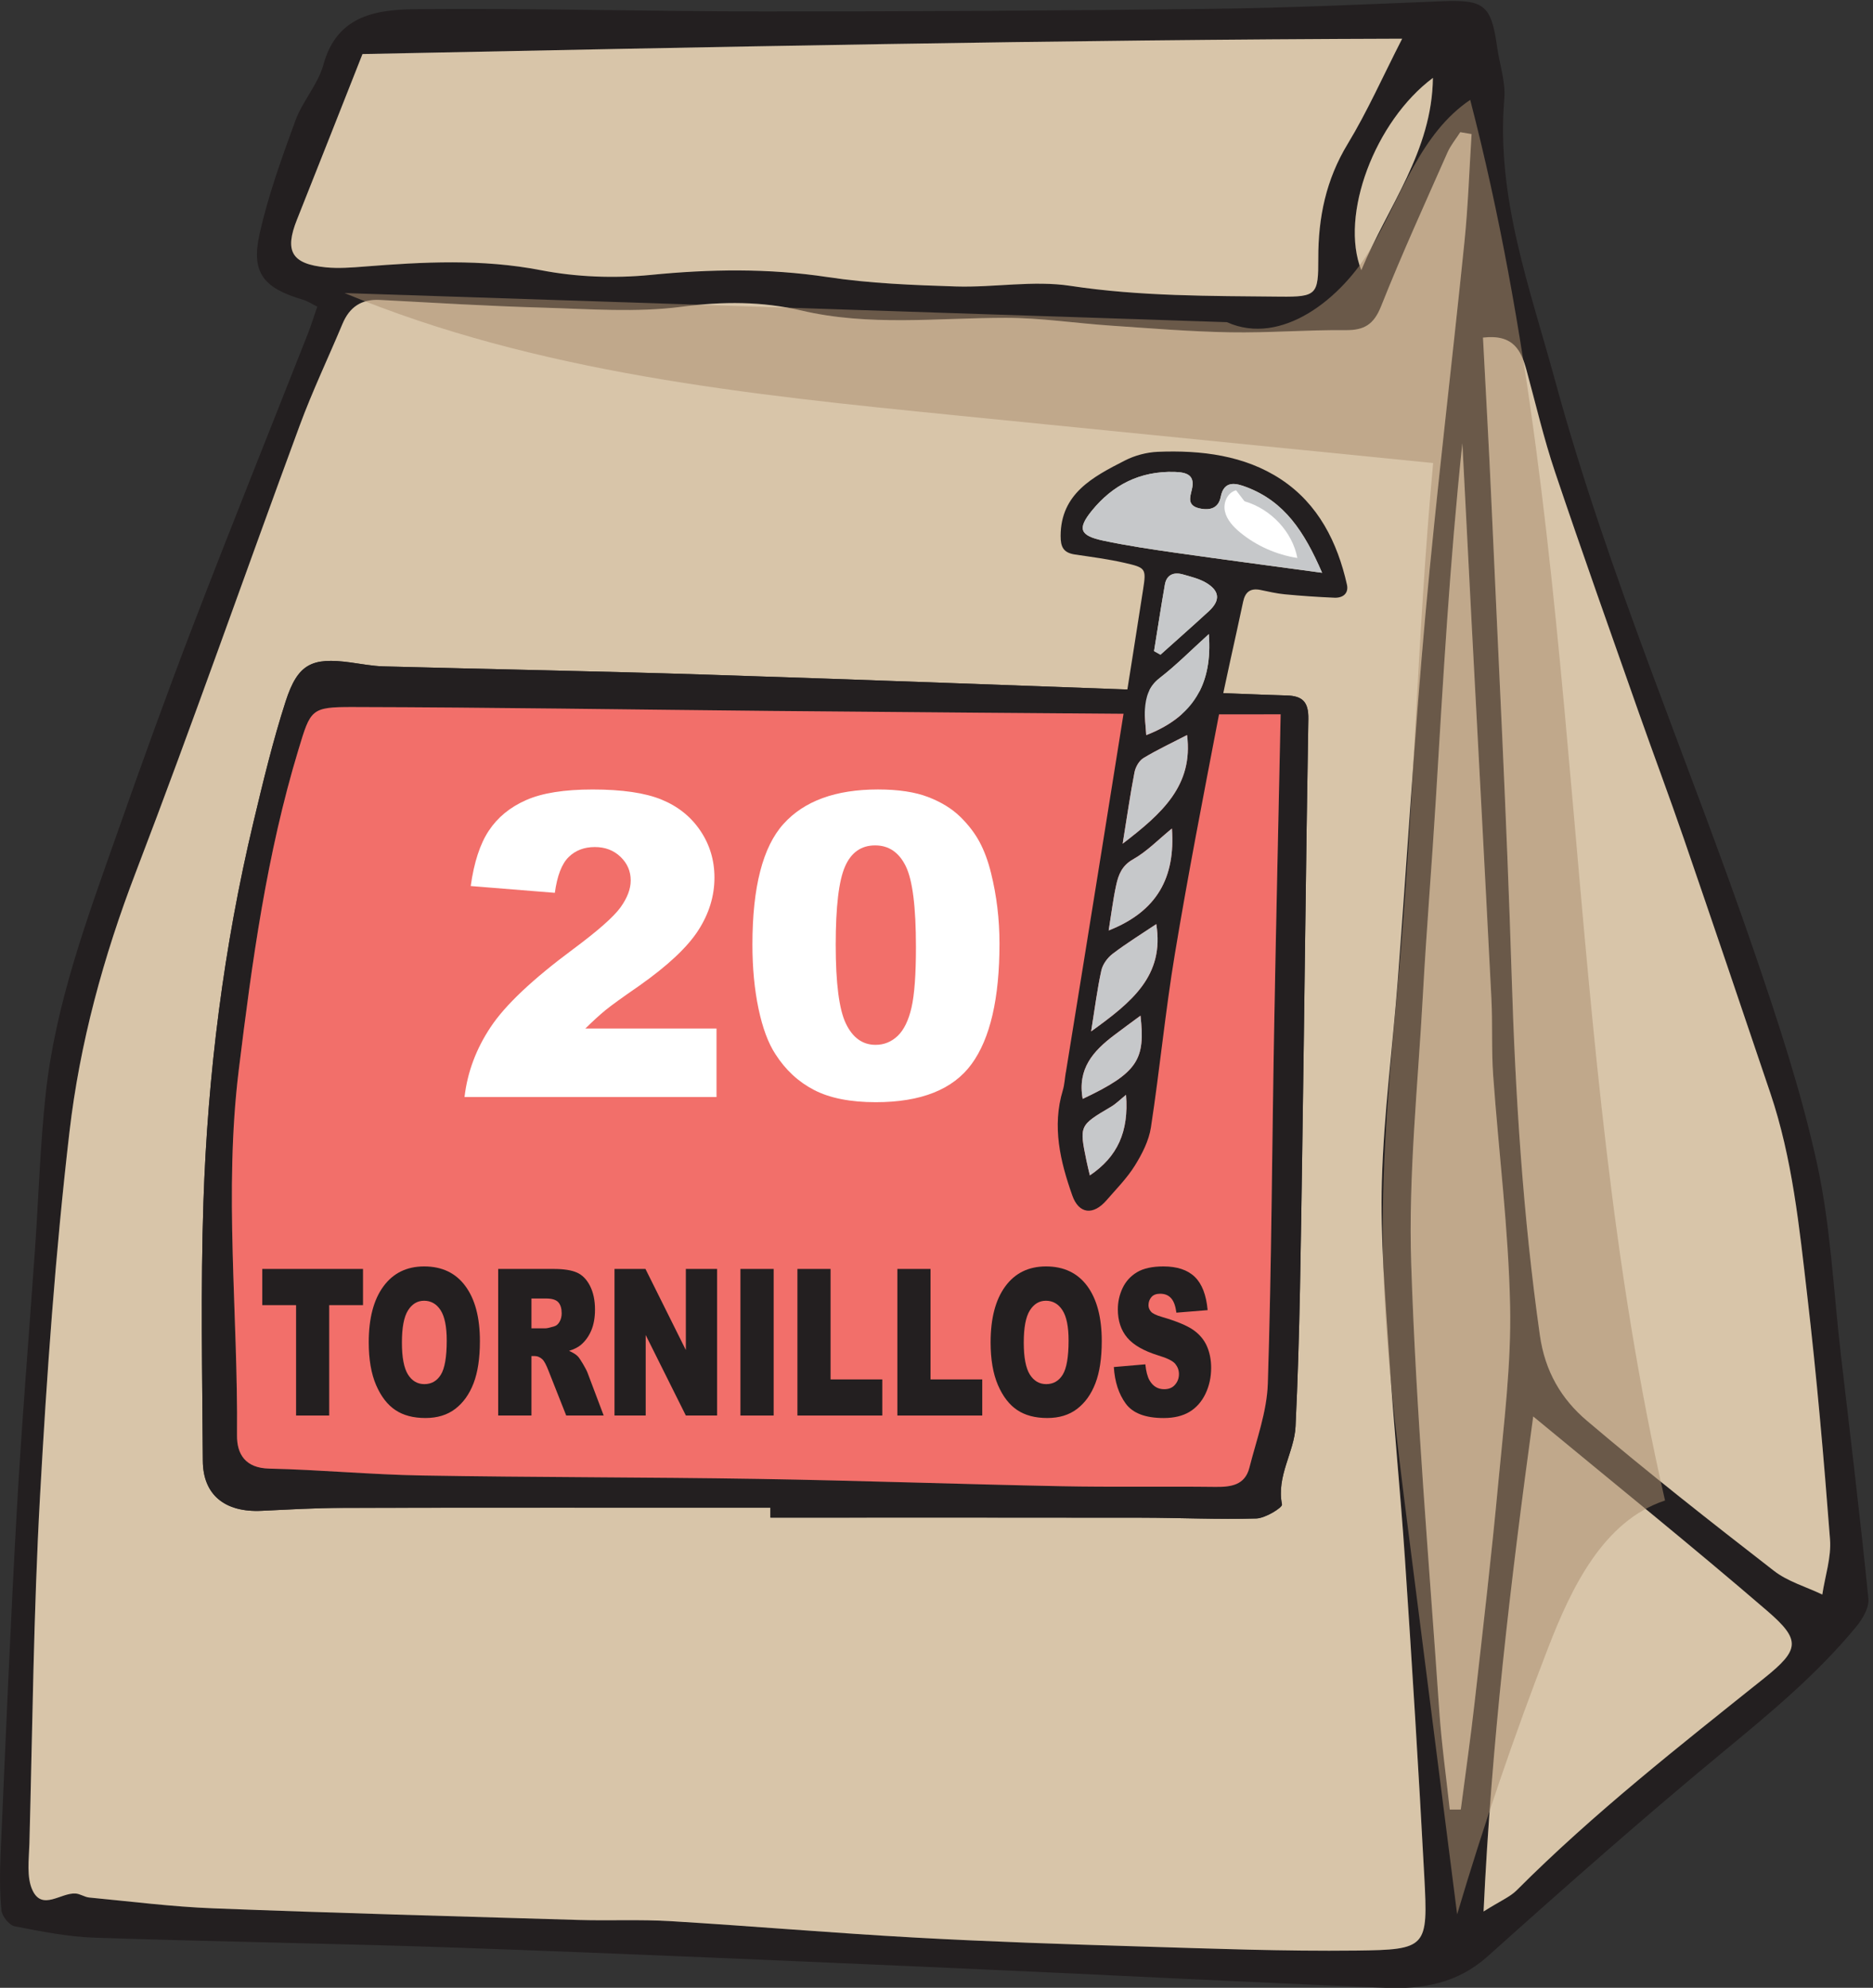 <?xml version="1.0" encoding="UTF-8" standalone="no"?>
<!DOCTYPE svg PUBLIC "-//W3C//DTD SVG 1.1//EN" "http://www.w3.org/Graphics/SVG/1.1/DTD/svg11.dtd">
<svg width="100%" height="100%" viewBox="0 0 311 330" version="1.1" xmlns="http://www.w3.org/2000/svg" xmlns:xlink="http://www.w3.org/1999/xlink" xml:space="preserve" xmlns:serif="http://www.serif.com/" style="fill-rule:evenodd;clip-rule:evenodd;stroke-linejoin:round;stroke-miterlimit:2;">
    <rect x="0" y="0" width="311" height="330" fill="#333333" stroke="none"/>
    <g transform="matrix(1,0,0,1,-22054.7,-9195.85)">
        <g transform="matrix(4.167,0,0,4.167,21791.3,7175.19)">
            <g transform="matrix(1,0,0,1,120.309,561.051)">
                <path d="M0,-73.029C-2.312,-71.303 -3.724,-67.557 -2.854,-65.367C-1.794,-67.923 -0.036,-70.088 0,-73.029M2.018,0.023C2.702,-0.408 3.075,-0.559 3.336,-0.821C6.408,-3.899 9.823,-6.571 13.21,-9.281C14.616,-10.407 14.669,-10.793 13.321,-11.954C10.332,-14.528 7.258,-17.002 3.996,-19.7C3.09,-13.072 2.334,-6.701 2.018,0.023M0.671,-4.038C0.817,-4.039 0.964,-4.039 1.111,-4.04C1.297,-5.474 1.504,-6.905 1.666,-8.342C1.996,-11.254 2.336,-14.166 2.607,-17.084C2.827,-19.43 3.126,-21.786 3.075,-24.131C3.009,-27.186 2.62,-30.235 2.401,-33.289C2.329,-34.308 2.382,-35.336 2.33,-36.358C2.074,-41.389 1.801,-46.42 1.535,-51.452C1.412,-53.792 1.293,-56.133 1.172,-58.474C0.672,-53.753 0.404,-49.037 0.118,-44.322C-0.041,-41.705 -0.257,-39.093 -0.401,-36.476C-0.596,-32.907 -0.983,-29.328 -0.865,-25.767C-0.672,-19.834 -0.153,-13.912 0.251,-7.987C0.341,-6.667 0.528,-5.354 0.671,-4.038M1.994,-62.681C2.106,-60.532 2.23,-58.375 2.327,-56.219C2.608,-49.9 2.94,-43.583 3.136,-37.261C3.286,-32.464 3.586,-27.692 4.262,-22.936C4.467,-21.489 5.121,-20.393 6.127,-19.537C8.556,-17.475 11.066,-15.505 13.585,-13.552C14.14,-13.121 14.867,-12.915 15.515,-12.606C15.626,-13.341 15.879,-14.088 15.822,-14.811C15.574,-18.054 15.291,-21.298 14.914,-24.527C14.598,-27.242 14.327,-29.975 13.444,-32.587C12.304,-35.965 11.16,-39.342 10,-42.711C9.42,-44.401 8.791,-46.073 8.198,-47.758C7.077,-50.945 5.942,-54.128 4.865,-57.33C4.417,-58.659 4.098,-60.032 3.729,-61.388C3.516,-62.164 3.212,-62.825 1.994,-62.681M-42.654,-73.978C-43.533,-71.755 -44.393,-69.566 -45.266,-67.381C-45.768,-66.122 -45.481,-65.614 -44.113,-65.481C-43.608,-65.431 -43.091,-65.471 -42.583,-65.511C-40.231,-65.697 -37.901,-65.823 -35.544,-65.366C-34.124,-65.091 -32.615,-65.036 -31.174,-65.178C-28.81,-65.411 -26.484,-65.449 -24.126,-65.093C-22.435,-64.838 -20.71,-64.772 -18.998,-64.718C-17.48,-64.672 -15.927,-64.968 -14.447,-64.743C-11.659,-64.32 -8.868,-64.342 -6.076,-64.313C-4.622,-64.298 -4.565,-64.407 -4.569,-65.831C-4.572,-67.47 -4.261,-68.975 -3.394,-70.403C-2.617,-71.684 -2.005,-73.067 -1.225,-74.59C-15.019,-74.551 -28.761,-74.258 -42.654,-73.978M1.54,-70.789C1.389,-70.816 1.24,-70.841 1.089,-70.865C0.918,-70.597 0.708,-70.345 0.581,-70.058C-0.319,-68.023 -1.244,-65.998 -2.066,-63.932C-2.355,-63.204 -2.734,-62.971 -3.482,-62.978C-5.013,-62.993 -6.546,-62.865 -8.077,-62.892C-9.666,-62.921 -11.255,-63.051 -12.84,-63.159C-14.236,-63.252 -15.629,-63.47 -17.022,-63.47C-19.744,-63.469 -22.456,-63.123 -25.176,-63.763C-26.709,-64.124 -28.294,-64.127 -29.918,-63.913C-31.74,-63.671 -33.621,-63.823 -35.473,-63.875C-37.637,-63.936 -39.799,-64.068 -41.962,-64.183C-42.7,-64.222 -43.172,-63.896 -43.452,-63.229C-44.019,-61.874 -44.653,-60.545 -45.162,-59.169C-47.348,-53.245 -49.427,-47.28 -51.687,-41.385C-52.978,-38.019 -53.922,-34.568 -54.333,-31.021C-54.893,-26.198 -55.236,-21.345 -55.505,-16.495C-55.76,-11.898 -55.804,-7.29 -55.927,-2.685C-55.944,-2.055 -56.05,-1.335 -55.798,-0.81C-55.41,-0.004 -54.673,-0.728 -54.092,-0.695C-53.906,-0.683 -53.729,-0.551 -53.542,-0.534C-51.892,-0.377 -50.244,-0.166 -48.589,-0.102C-43.736,0.085 -38.879,0.217 -34.023,0.36C-32.811,0.395 -31.594,0.334 -30.384,0.407C-27.138,0.602 -23.898,0.882 -20.651,1.061C-17.668,1.226 -14.68,1.326 -11.695,1.415C-8.816,1.502 -5.937,1.611 -3.06,1.579C-0.237,1.546 -0.193,1.461 -0.343,-1.365C-0.569,-5.575 -0.831,-9.785 -1.113,-13.993C-1.296,-16.727 -1.574,-19.456 -1.751,-22.191C-1.902,-24.483 -2.098,-26.785 -2.034,-29.077C-1.957,-31.756 -1.603,-34.425 -1.399,-37.101C-1.028,-41.934 -0.742,-46.776 -0.305,-51.603C0.146,-56.569 0.748,-61.521 1.254,-66.481C1.401,-67.912 1.448,-69.354 1.54,-70.789M-44.455,-63.916C-44.69,-64.032 -44.844,-64.137 -45.016,-64.187C-46.591,-64.651 -47.098,-65.255 -46.759,-66.79C-46.418,-68.332 -45.872,-69.836 -45.328,-71.325C-45.045,-72.1 -44.428,-72.765 -44.213,-73.549C-43.661,-75.576 -42.019,-75.754 -40.436,-75.767C-35.853,-75.808 -31.27,-75.676 -26.687,-75.676C-20.734,-75.674 -14.782,-75.705 -8.831,-75.779C-5.772,-75.816 -2.713,-75.955 0.343,-76.081C2.032,-76.151 2.322,-75.942 2.555,-74.277C2.651,-73.583 2.901,-72.879 2.844,-72.198C2.516,-68.266 3.863,-64.658 4.868,-60.97C6.989,-53.186 10.21,-45.792 12.815,-38.181C13.762,-35.412 14.684,-32.613 15.308,-29.761C15.852,-27.275 15.961,-24.694 16.256,-22.155C16.634,-18.919 17.026,-15.685 17.352,-12.444C17.389,-12.086 17.119,-11.628 16.865,-11.321C15.316,-9.44 13.454,-7.896 11.578,-6.348C8.38,-3.705 5.268,-0.958 2.178,1.812C0.984,2.882 -0.401,3.122 -1.861,3.063C-7.599,2.832 -13.334,2.529 -19.071,2.278C-25.584,1.992 -32.097,1.704 -38.613,1.473C-43.514,1.298 -48.418,1.23 -53.319,1.066C-54.39,1.031 -55.459,0.817 -56.515,0.611C-56.733,0.568 -57.02,0.207 -57.042,-0.028C-57.113,-0.791 -57.106,-1.564 -57.072,-2.33C-56.871,-6.857 -56.685,-11.385 -56.431,-15.907C-56.235,-19.416 -55.943,-22.919 -55.699,-26.425C-55.559,-28.454 -55.498,-30.492 -55.281,-32.515C-54.893,-36.159 -53.611,-39.577 -52.404,-43.005C-51.431,-45.772 -50.435,-48.531 -49.383,-51.269C-47.898,-55.135 -46.351,-58.977 -44.833,-62.83C-44.696,-63.178 -44.587,-63.535 -44.455,-63.916" style="fill:rgb(35,31,32);fill-rule:nonzero;"/>
            </g>
        </g>
        <g transform="matrix(4.167,0,0,4.167,21791.3,7175.19)">
            <g transform="matrix(1,0,0,1,93.911,507.86)">
                <path d="M0,37.128L0,37.521C4.926,37.521 9.852,37.515 14.777,37.524C16.304,37.526 17.834,37.601 19.36,37.555C19.724,37.545 20.409,37.118 20.384,36.997C20.154,35.863 20.876,34.911 20.924,33.888C21.099,30.254 21.132,26.611 21.19,22.973C21.279,17.216 21.334,11.459 21.434,5.703C21.446,5.026 21.204,4.784 20.57,4.767C19.227,4.73 17.885,4.662 16.542,4.614C10.159,4.384 3.777,4.14 -2.606,3.935C-6.873,3.798 -11.142,3.723 -15.41,3.609C-15.855,3.597 -16.298,3.51 -16.742,3.45C-18.277,3.243 -18.834,3.508 -19.317,5.002C-19.826,6.575 -20.212,8.19 -20.597,9.801C-21.785,14.779 -22.423,19.839 -22.594,24.947C-22.707,28.38 -22.64,31.82 -22.618,35.259C-22.609,36.62 -21.735,37.319 -20.278,37.25C-19.203,37.199 -18.129,37.135 -17.053,37.133C-11.368,37.121 -5.685,37.128 0,37.128M27.938,-17.599C27.847,-16.163 27.8,-14.721 27.653,-13.291C27.147,-8.33 26.544,-3.378 26.095,1.588C25.657,6.416 25.37,11.256 25,16.09C24.795,18.767 24.441,21.436 24.365,24.113C24.301,26.405 24.498,28.707 24.648,31C24.825,33.735 25.102,36.463 25.286,39.199C25.569,43.406 25.83,47.615 26.055,51.826C26.206,54.651 26.162,54.738 23.339,54.77C20.461,54.803 17.582,54.693 14.704,54.606C11.718,54.517 8.73,54.417 5.748,54.252C2.501,54.073 -0.739,53.794 -3.986,53.598C-5.195,53.525 -6.412,53.587 -7.625,53.551C-12.481,53.408 -17.338,53.276 -22.191,53.088C-23.844,53.025 -25.493,52.813 -27.144,52.657C-27.329,52.64 -27.507,52.507 -27.693,52.497C-28.275,52.462 -29.01,53.188 -29.399,52.38C-29.651,51.855 -29.546,51.136 -29.528,50.505C-29.406,45.901 -29.362,41.293 -29.107,36.696C-28.838,31.846 -28.495,26.993 -27.934,22.171C-27.524,18.624 -26.579,15.172 -25.288,11.806C-23.029,5.911 -20.949,-0.054 -18.762,-5.978C-18.255,-7.354 -17.62,-8.683 -17.053,-10.038C-16.774,-10.706 -16.301,-11.03 -15.563,-10.991C-13.401,-10.877 -11.238,-10.745 -9.075,-10.684C-7.222,-10.631 -5.341,-10.48 -3.52,-10.722C-1.896,-10.937 -0.31,-10.933 1.223,-10.572C3.943,-9.932 6.655,-10.277 9.378,-10.278C10.77,-10.278 12.163,-10.062 13.558,-9.968C15.144,-9.86 16.733,-9.729 18.321,-9.701C19.852,-9.674 21.385,-9.802 22.916,-9.787C23.664,-9.78 24.043,-10.013 24.333,-10.74C25.155,-12.807 26.08,-14.832 26.979,-16.867C27.106,-17.155 27.317,-17.406 27.488,-17.675C27.638,-17.649 27.788,-17.624 27.938,-17.599" style="fill:rgb(216,197,169);fill-rule:nonzero;"/>
            </g>
        </g>
        <g transform="matrix(4.167,0,0,4.167,21791.3,7175.19)">
            <g transform="matrix(1,0,0,1,77.655,496.141)">
                <path d="M0,-9.068C13.894,-9.348 27.635,-9.641 41.429,-9.68C40.649,-8.157 40.038,-6.774 39.261,-5.493C38.393,-4.065 38.082,-2.56 38.086,-0.921C38.089,0.503 38.032,0.612 36.578,0.597C33.786,0.568 30.995,0.59 28.207,0.167C26.727,-0.058 25.174,0.238 23.656,0.192C21.944,0.138 20.219,0.072 18.528,-0.183C16.17,-0.539 13.844,-0.501 11.48,-0.268C10.04,-0.126 8.53,-0.181 7.111,-0.456C4.753,-0.913 2.423,-0.787 0.071,-0.601C-0.437,-0.561 -0.953,-0.521 -1.458,-0.57C-2.827,-0.704 -3.114,-1.213 -2.611,-2.471C-1.739,-4.656 -0.879,-6.845 0,-9.068" style="fill:rgb(216,197,169);fill-rule:nonzero;"/>
            </g>
        </g>
        <g transform="matrix(4.167,0,0,4.167,21791.3,7175.19)">
            <g transform="matrix(1,0,0,1,122.304,548.302)">
                <path d="M0,-49.932C1.217,-50.076 1.521,-49.414 1.734,-48.638C2.104,-47.283 2.423,-45.909 2.87,-44.581C3.948,-41.379 5.083,-38.196 6.203,-35.008C6.797,-33.324 7.425,-31.652 8.006,-29.962C9.165,-26.592 10.309,-23.216 11.449,-19.838C12.332,-17.226 12.604,-14.492 12.92,-11.778C13.297,-8.548 13.58,-5.305 13.828,-2.061C13.885,-1.339 13.631,-0.591 13.521,0.144C12.873,-0.166 12.145,-0.372 11.591,-0.803C9.072,-2.756 6.562,-4.725 4.133,-6.788C3.127,-7.643 2.472,-8.739 2.267,-10.185C1.592,-14.943 1.291,-19.715 1.142,-24.512C0.945,-30.834 0.614,-37.15 0.332,-43.469C0.236,-45.626 0.111,-47.783 0,-49.932" style="fill:rgb(216,197,169);fill-rule:nonzero;"/>
            </g>
        </g>
        <g transform="matrix(4.167,0,0,4.167,21791.3,7175.19)">
            <g transform="matrix(1,0,0,1,120.98,502.577)">
                <path d="M0,54.436C-0.143,53.119 -0.329,51.807 -0.419,50.487C-0.824,44.563 -1.342,38.64 -1.536,32.707C-1.653,29.146 -1.267,25.567 -1.072,21.997C-0.928,19.381 -0.712,16.768 -0.552,14.153C-0.267,9.437 0.001,4.722 0.502,0C0.623,2.341 0.741,4.683 0.864,7.023C1.13,12.055 1.403,17.085 1.659,22.117C1.711,23.138 1.658,24.167 1.73,25.186C1.949,28.24 2.339,31.288 2.404,34.343C2.455,36.689 2.157,39.045 1.937,41.39C1.665,44.308 1.326,47.22 0.995,50.132C0.833,51.569 0.627,53.001 0.44,54.434C0.293,54.435 0.147,54.435 0,54.436" style="fill:rgb(216,197,169);fill-rule:nonzero;"/>
            </g>
        </g>
        <g transform="matrix(4.167,0,0,4.167,21791.3,7175.19)">
            <g transform="matrix(1,0,0,1,122.327,541.351)">
                <path d="M0,19.722C0.316,13 1.072,6.627 1.978,0C5.24,2.697 8.314,5.172 11.303,7.746C12.65,8.906 12.598,9.292 11.192,10.419C7.806,13.129 4.39,15.801 1.318,18.879C1.057,19.14 0.684,19.291 0,19.722" style="fill:rgb(216,197,169);fill-rule:nonzero;"/>
            </g>
        </g>
        <g transform="matrix(4.167,0,0,4.167,21791.3,7175.19)">
            <g transform="matrix(1,0,0,1,120.309,495.684)">
                <path d="M0,-7.662C-0.036,-4.721 -1.794,-2.556 -2.854,0C-3.724,-2.19 -2.312,-5.936 0,-7.662" style="fill:rgb(216,197,169);fill-rule:nonzero;"/>
            </g>
        </g>
        <g transform="matrix(4.167,0,0,4.167,21791.3,7175.19)">
            <g transform="matrix(1,0,0,1,114.241,543.186)">
                <path d="M0,-29.808C-1.151,-29.808 -2.478,-29.8 -3.806,-29.809C-9.303,-29.851 -14.801,-29.892 -20.298,-29.943C-25.856,-29.995 -31.416,-30.086 -36.975,-30.098C-38.642,-30.101 -38.652,-30.006 -39.137,-28.404C-40.403,-24.235 -40.987,-19.95 -41.517,-15.632C-42.114,-10.767 -41.541,-5.932 -41.586,-1.085C-41.594,-0.338 -41.257,0.222 -40.304,0.243C-38.271,0.288 -36.242,0.483 -34.208,0.517C-29.75,0.594 -25.289,0.581 -20.83,0.653C-16.802,0.719 -12.774,0.864 -8.745,0.944C-6.701,0.985 -4.655,0.947 -2.608,0.971C-1.981,0.979 -1.423,0.905 -1.246,0.209C-0.964,-0.903 -0.547,-2.022 -0.511,-3.148C-0.363,-7.796 -0.345,-12.446 -0.262,-17.097C-0.188,-21.284 -0.09,-25.471 0,-29.808M-20.33,1.802C-26.015,1.802 -31.698,1.795 -37.384,1.808C-38.459,1.81 -39.534,1.874 -40.609,1.924C-42.066,1.993 -42.94,1.294 -42.948,-0.067C-42.97,-3.505 -43.037,-6.945 -42.924,-10.379C-42.754,-15.487 -42.115,-20.547 -40.928,-25.525C-40.543,-27.136 -40.156,-28.751 -39.648,-30.324C-39.164,-31.818 -38.609,-32.083 -37.073,-31.875C-36.629,-31.816 -36.185,-31.728 -35.74,-31.717C-31.473,-31.602 -27.203,-31.528 -22.937,-31.39C-16.554,-31.186 -10.172,-30.942 -3.788,-30.712C-2.445,-30.664 -1.105,-30.595 0.239,-30.559C0.874,-30.542 1.115,-30.299 1.104,-29.623C1.004,-23.867 0.948,-18.11 0.859,-12.353C0.802,-8.715 0.768,-5.072 0.593,-1.438C0.546,-0.414 -0.176,0.537 0.054,1.671C0.078,1.792 -0.606,2.219 -0.97,2.23C-2.496,2.275 -4.026,2.2 -5.553,2.198C-10.478,2.19 -15.405,2.195 -20.33,2.195L-20.33,1.802Z" style="fill:rgb(35,31,32);fill-rule:nonzero;"/>
            </g>
        </g>
        <g transform="matrix(4.167,0,0,4.167,21791.3,7175.19)">
            <g transform="matrix(1,0,0,1,114.241,543.878)">
                <path d="M0,-30.5C-0.09,-26.163 -0.188,-21.976 -0.262,-17.789C-0.345,-13.138 -0.363,-8.488 -0.511,-3.84C-0.547,-2.714 -0.964,-1.595 -1.246,-0.483C-1.423,0.213 -1.981,0.287 -2.608,0.279C-4.655,0.255 -6.701,0.293 -8.745,0.252C-12.774,0.172 -16.802,0.027 -20.83,-0.039C-25.289,-0.111 -29.75,-0.098 -34.208,-0.175C-36.242,-0.209 -38.271,-0.404 -40.304,-0.449C-41.257,-0.47 -41.594,-1.03 -41.586,-1.777C-41.541,-6.624 -42.114,-11.459 -41.517,-16.324C-40.987,-20.642 -40.403,-24.927 -39.137,-29.096C-38.652,-30.698 -38.642,-30.793 -36.975,-30.79C-31.416,-30.778 -25.856,-30.687 -20.298,-30.635C-14.801,-30.584 -9.303,-30.543 -3.806,-30.501C-2.478,-30.492 -1.151,-30.5 0,-30.5" style="fill:rgb(242,111,106);fill-rule:nonzero;"/>
            </g>
        </g>
        <g transform="matrix(4.167,0,0,4.167,21791.3,7175.19)">
            <g opacity="0.52">
                <g transform="matrix(1,0,0,1,76.939,553.491)">
                    <path d="M0,-56.896C7.69,-53.707 16.114,-52.846 24.398,-52.019C30.725,-51.387 37.051,-50.756 43.379,-50.124C42.727,-43.085 42.623,-36.4 41.971,-29.363C41.653,-25.949 41.337,-22.528 41.373,-19.1C41.413,-15.231 41.903,-11.381 42.393,-7.541C43.041,-2.462 43.687,2.618 44.335,7.697C45.4,4.112 46.609,0.572 47.959,-2.916C48.892,-5.328 50.163,-7.978 52.619,-8.792C48.41,-27.115 49.579,-46.396 44.856,-64.593C42.883,-63.263 42.119,-60.789 40.928,-58.729C39.738,-56.669 37.334,-54.762 35.162,-55.736" style="fill:rgb(170,142,112);fill-rule:nonzero;"/>
                </g>
            </g>
        </g>
        <g transform="matrix(4.167,0,0,4.167,21791.3,7175.19)">
            <g transform="matrix(1,0,0,1,91.762,516.373)">
                <path d="M0,12.252L-10.041,12.252C-9.926,11.261 -9.577,10.327 -8.993,9.454C-8.411,8.58 -7.315,7.549 -5.71,6.359C-4.73,5.631 -4.103,5.078 -3.828,4.7C-3.555,4.321 -3.419,3.963 -3.419,3.623C-3.419,3.257 -3.553,2.944 -3.825,2.683C-4.096,2.423 -4.437,2.293 -4.848,2.293C-5.275,2.293 -5.624,2.427 -5.895,2.695C-6.167,2.963 -6.349,3.437 -6.442,4.117L-9.794,3.846C-9.663,2.904 -9.423,2.168 -9.072,1.64C-8.721,1.11 -8.227,0.705 -7.588,0.423C-6.95,0.14 -6.066,0 -4.938,0C-3.761,0 -2.844,0.134 -2.19,0.403C-1.535,0.671 -1.021,1.083 -0.645,1.64C-0.27,2.195 -0.082,2.819 -0.082,3.509C-0.082,4.243 -0.296,4.944 -0.727,5.612C-1.157,6.281 -1.939,7.015 -3.072,7.814C-3.746,8.28 -4.197,8.605 -4.425,8.792C-4.653,8.978 -4.919,9.222 -5.227,9.523L0,9.523L0,12.252Z" style="fill:white;fill-rule:nonzero;"/>
            </g>
        </g>
        <g transform="matrix(4.167,0,0,4.167,21791.3,7175.19)">
            <g transform="matrix(1,0,0,1,96.512,522.642)">
                <path d="M0,-0.081C0,1.452 0.136,2.5 0.407,3.061C0.678,3.622 1.072,3.904 1.587,3.904C1.927,3.904 2.22,3.785 2.471,3.546C2.719,3.308 2.902,2.931 3.021,2.416C3.138,1.902 3.197,1.099 3.197,0.008C3.197,-1.59 3.062,-2.666 2.79,-3.216C2.519,-3.767 2.113,-4.042 1.57,-4.042C1.017,-4.042 0.616,-3.761 0.371,-3.201C0.124,-2.639 0,-1.599 0,-0.081M-3.319,-0.09C-3.319,-2.379 -2.907,-3.982 -2.082,-4.896C-1.258,-5.812 -0.002,-6.27 1.684,-6.27C2.496,-6.27 3.162,-6.169 3.682,-5.969C4.202,-5.769 4.626,-5.508 4.956,-5.188C5.284,-4.868 5.543,-4.531 5.732,-4.178C5.921,-3.824 6.073,-3.413 6.189,-2.941C6.412,-2.042 6.526,-1.106 6.526,-0.13C6.526,2.055 6.155,3.655 5.415,4.668C4.676,5.681 3.403,6.189 1.595,6.189C0.582,6.189 -0.238,6.026 -0.862,5.703C-1.487,5.38 -1.998,4.905 -2.398,4.282C-2.69,3.838 -2.915,3.231 -3.077,2.462C-3.238,1.691 -3.319,0.841 -3.319,-0.09" style="fill:white;fill-rule:nonzero;"/>
            </g>
        </g>
        <g transform="matrix(4.167,0,0,4.167,21791.3,7175.19)">
            <g transform="matrix(1,0,0,1,73.662,541.314)">
                <path d="M0,-5.84L4.014,-5.84L4.014,-4.398L2.667,-4.398L2.667,0L1.347,0L1.347,-4.398L0,-4.398L0,-5.84Z" style="fill:rgb(35,31,32);fill-rule:nonzero;"/>
            </g>
        </g>
        <g transform="matrix(4.167,0,0,4.167,21791.3,7175.19)">
            <g transform="matrix(1,0,0,1,79.226,538.381)">
                <path d="M0,0.025C0,0.615 0.08,1.038 0.24,1.297C0.4,1.553 0.618,1.682 0.895,1.682C1.178,1.682 1.398,1.556 1.553,1.304C1.708,1.052 1.786,0.599 1.786,-0.055C1.786,-0.605 1.705,-1.006 1.544,-1.26C1.381,-1.513 1.16,-1.64 0.883,-1.64C0.616,-1.64 0.403,-1.511 0.242,-1.254C0.08,-0.996 0,-0.57 0,0.025M-1.322,0.017C-1.322,-0.936 -1.128,-1.679 -0.738,-2.21C-0.35,-2.741 0.192,-3.007 0.886,-3.007C1.597,-3.007 2.145,-2.746 2.529,-2.224C2.915,-1.702 3.108,-0.971 3.108,-0.031C3.108,0.652 3.023,1.211 2.855,1.648C2.687,2.085 2.444,2.425 2.126,2.668C1.809,2.911 1.412,3.032 0.939,3.032C0.457,3.032 0.057,2.928 -0.258,2.717C-0.574,2.507 -0.831,2.176 -1.028,1.721C-1.223,1.268 -1.322,0.7 -1.322,0.017" style="fill:rgb(35,31,32);fill-rule:nonzero;"/>
            </g>
        </g>
        <g transform="matrix(4.167,0,0,4.167,21791.3,7175.19)">
            <g transform="matrix(1,0,0,1,84.388,538.948)">
                <path d="M0,-1.108L0.557,-1.108C0.618,-1.108 0.734,-1.134 0.906,-1.187C0.994,-1.212 1.066,-1.272 1.121,-1.372C1.177,-1.469 1.204,-1.582 1.204,-1.709C1.204,-1.898 1.16,-2.044 1.073,-2.143C0.985,-2.244 0.821,-2.296 0.581,-2.296L0,-2.296L0,-1.108ZM-1.326,2.366L-1.326,-3.474L0.876,-3.474C1.284,-3.474 1.596,-3.426 1.811,-3.33C2.028,-3.234 2.201,-3.057 2.333,-2.799C2.465,-2.539 2.532,-2.224 2.532,-1.853C2.532,-1.528 2.48,-1.249 2.38,-1.014C2.279,-0.78 2.139,-0.589 1.962,-0.442C1.85,-0.349 1.695,-0.272 1.499,-0.211C1.655,-0.14 1.771,-0.069 1.843,0.004C1.891,0.051 1.96,0.154 2.053,0.311C2.146,0.468 2.208,0.588 2.239,0.673L2.878,2.366L1.385,2.366L0.679,0.581C0.59,0.35 0.51,0.2 0.441,0.131C0.345,0.041 0.238,-0.004 0.117,-0.004L0,-0.004L0,2.366L-1.326,2.366Z" style="fill:rgb(35,31,32);fill-rule:nonzero;"/>
            </g>
        </g>
        <g transform="matrix(4.167,0,0,4.167,21791.3,7175.19)">
            <g transform="matrix(1,0,0,1,87.697,541.314)">
                <path d="M0,-5.84L1.234,-5.84L2.843,-2.609L2.843,-5.84L4.089,-5.84L4.089,0L2.843,0L1.243,-3.207L1.243,0L0,0L0,-5.84Z" style="fill:rgb(35,31,32);fill-rule:nonzero;"/>
            </g>
        </g>
        <g transform="matrix(4.167,0,0,4.167,21791.3,7175.19)">
            <g transform="matrix(1,0,0,1,0,311.434)">
                <rect x="92.715" y="224.04" width="1.324" height="5.84" style="fill:rgb(35,31,32);"/>
            </g>
        </g>
        <g transform="matrix(4.167,0,0,4.167,21791.3,7175.19)">
            <g transform="matrix(1,0,0,1,94.986,541.314)">
                <path d="M0,-5.84L1.321,-5.84L1.321,-1.439L3.382,-1.439L3.382,0L0,0L0,-5.84Z" style="fill:rgb(35,31,32);fill-rule:nonzero;"/>
            </g>
        </g>
        <g transform="matrix(4.167,0,0,4.167,21791.3,7175.19)">
            <g transform="matrix(1,0,0,1,98.969,541.314)">
                <path d="M0,-5.84L1.321,-5.84L1.321,-1.439L3.382,-1.439L3.382,0L0,0L0,-5.84Z" style="fill:rgb(35,31,32);fill-rule:nonzero;"/>
            </g>
        </g>
        <g transform="matrix(4.167,0,0,4.167,21791.3,7175.19)">
            <g transform="matrix(1,0,0,1,104.005,538.381)">
                <path d="M0,0.025C0,0.615 0.08,1.038 0.24,1.297C0.401,1.553 0.619,1.682 0.895,1.682C1.178,1.682 1.399,1.556 1.553,1.304C1.708,1.052 1.786,0.599 1.786,-0.055C1.786,-0.605 1.706,-1.006 1.543,-1.26C1.381,-1.513 1.16,-1.64 0.883,-1.64C0.616,-1.64 0.403,-1.511 0.242,-1.254C0.08,-0.996 0,-0.57 0,0.025M-1.321,0.017C-1.321,-0.936 -1.127,-1.679 -0.738,-2.21C-0.35,-2.741 0.192,-3.007 0.886,-3.007C1.597,-3.007 2.145,-2.746 2.531,-2.224C2.915,-1.702 3.108,-0.971 3.108,-0.031C3.108,0.652 3.023,1.211 2.855,1.648C2.687,2.085 2.444,2.425 2.126,2.668C1.809,2.911 1.412,3.032 0.939,3.032C0.457,3.032 0.058,2.928 -0.258,2.717C-0.574,2.507 -0.831,2.176 -1.028,1.721C-1.223,1.268 -1.321,0.7 -1.321,0.017" style="fill:rgb(35,31,32);fill-rule:nonzero;"/>
            </g>
        </g>
        <g transform="matrix(4.167,0,0,4.167,21791.3,7175.19)">
            <g transform="matrix(1,0,0,1,107.594,537.406)">
                <path d="M0,1.976L1.256,1.868C1.284,2.146 1.339,2.359 1.422,2.505C1.558,2.741 1.753,2.86 2.005,2.86C2.195,2.86 2.34,2.799 2.441,2.678C2.544,2.559 2.595,2.418 2.595,2.258C2.595,2.106 2.546,1.972 2.45,1.852C2.352,1.732 2.126,1.62 1.771,1.514C1.194,1.335 0.78,1.099 0.533,0.804C0.285,0.51 0.16,0.133 0.16,-0.322C0.16,-0.624 0.224,-0.906 0.351,-1.174C0.479,-1.441 0.671,-1.65 0.926,-1.803C1.181,-1.955 1.532,-2.032 1.977,-2.032C2.523,-2.032 2.94,-1.893 3.226,-1.616C3.513,-1.338 3.683,-0.896 3.738,-0.291L2.493,-0.19C2.459,-0.454 2.39,-0.646 2.284,-0.764C2.178,-0.884 2.033,-0.944 1.846,-0.944C1.692,-0.944 1.576,-0.9 1.498,-0.811C1.422,-0.721 1.381,-0.613 1.381,-0.486C1.381,-0.394 1.414,-0.31 1.478,-0.234C1.54,-0.158 1.687,-0.086 1.921,-0.019C2.499,0.15 2.912,0.322 3.163,0.496C3.411,0.67 3.594,0.885 3.708,1.143C3.821,1.401 3.878,1.689 3.878,2.008C3.878,2.382 3.802,2.728 3.651,3.044C3.499,3.359 3.286,3.598 3.015,3.762C2.743,3.925 2.399,4.008 1.986,4.008C1.258,4.008 0.755,3.816 0.475,3.433C0.195,3.05 0.037,2.566 0,1.976" style="fill:rgb(35,31,32);fill-rule:nonzero;"/>
            </g>
        </g>
        <g transform="matrix(4.167,0,0,4.167,21791.3,7175.19)">
            <g transform="matrix(1,0,0,1,106.639,504.453)">
                <path d="M0,27.294C1.1,26.551 1.557,25.557 1.441,24.085C1.218,24.265 1.048,24.438 0.844,24.56C-0.422,25.307 -0.425,25.303 -0.131,26.732C-0.093,26.918 -0.045,27.101 0,27.294M-0.286,24.246C1.943,23.197 2.209,22.658 2.018,20.93C1.664,21.191 1.308,21.45 0.959,21.715C0.145,22.334 -0.504,23.036 -0.286,24.246M2.558,6.407C2.643,6.455 2.729,6.502 2.814,6.55C3.457,5.973 4.107,5.401 4.742,4.817C5.205,4.389 5.179,4.011 4.634,3.686C4.36,3.522 4.027,3.443 3.713,3.353C3.332,3.244 3.057,3.372 2.989,3.758C2.835,4.639 2.7,5.524 2.558,6.407M0.75,17.536C2.688,16.772 3.41,15.421 3.27,13.473C2.726,13.917 2.277,14.386 1.728,14.697C1.273,14.953 1.139,15.319 1.049,15.73C0.925,16.298 0.855,16.879 0.75,17.536M2.247,9.754C4.121,9.026 4.893,7.723 4.74,5.729C4.033,6.369 3.442,6.968 2.778,7.482C2.338,7.823 2.229,8.248 2.194,8.723C2.171,9.032 2.223,9.347 2.247,9.754M1.307,14.079C2.883,12.87 4.126,11.757 3.872,9.752C3.273,10.061 2.685,10.335 2.136,10.668C1.958,10.775 1.82,11.027 1.779,11.236C1.61,12.105 1.485,12.983 1.307,14.079M0.051,21.557C1.667,20.393 2.981,19.342 2.647,17.284C2.036,17.693 1.451,18.054 0.908,18.468C0.702,18.624 0.513,18.884 0.459,19.128C0.297,19.856 0.205,20.599 0.051,21.557M9.254,3.286C8.536,1.627 7.752,0.451 6.249,-0.124C5.819,-0.288 5.344,-0.409 5.213,0.266C5.128,0.701 4.8,0.818 4.366,0.72C3.868,0.607 3.992,0.275 4.065,-0.033C4.196,-0.594 3.887,-0.717 3.38,-0.732C1.982,-0.774 0.902,-0.2 0.081,0.81C-0.509,1.535 -0.402,1.807 0.534,2.006C1.494,2.209 2.469,2.353 3.44,2.492C5.28,2.754 7.123,2.996 9.254,3.286M-0.958,23.202C-0.484,20.269 -0.007,17.337 0.462,14.404C1.021,10.919 1.58,7.434 2.122,3.948C2.252,3.114 2.226,3.084 1.385,2.891C0.736,2.742 0.072,2.657 -0.587,2.559C-1.052,2.491 -1.167,2.262 -1.165,1.817C-1.16,0.13 0.121,-0.536 1.401,-1.189C1.79,-1.388 2.262,-1.514 2.705,-1.533C4.436,-1.604 6.167,-1.392 7.614,-0.438C9.109,0.548 9.867,2.081 10.244,3.759C10.319,4.097 10.095,4.294 9.744,4.279C9.086,4.252 8.427,4.206 7.77,4.144C7.446,4.113 7.122,4.038 6.801,3.971C6.385,3.886 6.188,4.062 6.107,4.439C5.782,5.984 5.416,7.52 5.119,9.07C4.518,12.202 3.908,15.333 3.386,18.479C3.005,20.769 2.785,23.086 2.433,25.381C2.352,25.91 2.084,26.435 1.796,26.899C1.485,27.401 1.054,27.835 0.663,28.286C0.132,28.898 -0.438,28.833 -0.699,28.096C-1.183,26.73 -1.511,25.343 -1.078,23.906C-1.01,23.68 -0.999,23.436 -0.961,23.202L-0.958,23.202Z" style="fill:rgb(35,31,32);fill-rule:nonzero;"/>
            </g>
        </g>
        <g transform="matrix(4.167,0,0,4.167,21791.3,7175.19)">
            <g transform="matrix(1,0,0,1,115.893,503.679)">
                <path d="M0,4.06C-2.13,3.77 -3.973,3.529 -5.814,3.266C-6.786,3.127 -7.761,2.984 -8.72,2.78C-9.656,2.581 -9.764,2.31 -9.173,1.584C-8.352,0.574 -7.272,0 -5.875,0.042C-5.367,0.057 -5.058,0.18 -5.189,0.74C-5.263,1.049 -5.387,1.381 -4.888,1.494C-4.454,1.593 -4.127,1.475 -4.041,1.04C-3.91,0.364 -3.435,0.486 -3.005,0.651C-1.503,1.225 -0.718,2.4 0,4.06" style="fill:rgb(198,200,202);fill-rule:nonzero;"/>
            </g>
        </g>
        <g transform="matrix(4.167,0,0,4.167,21791.3,7175.19)">
            <g transform="matrix(0.964,0.267,0.267,-0.964,106.172,525.541)">
                <path d="M0.624,-0.314C0.516,0.65 0.407,1.391 0.368,2.136C0.355,2.385 0.468,2.687 0.624,2.892C1.037,3.436 1.505,3.941 1.984,4.497C2.855,2.603 1.871,1.239 0.624,-0.314" style="fill:rgb(198,200,202);fill-rule:nonzero;"/>
            </g>
        </g>
        <g transform="matrix(4.167,0,0,4.167,21791.3,7175.19)">
            <g transform="matrix(0.972,0.236,0.236,-0.972,107.476,518.138)">
                <path d="M0.55,-0.271C0.464,0.835 0.378,1.718 0.337,2.602C0.328,2.814 0.404,3.092 0.55,3.238C1.006,3.691 1.513,4.096 2.022,4.539C2.742,2.65 1.797,1.275 0.55,-0.271" style="fill:rgb(198,200,202);fill-rule:nonzero;"/>
            </g>
        </g>
        <g transform="matrix(4.167,0,0,4.167,21791.3,7175.19)">
            <g transform="matrix(0.974,0.228,0.228,-0.974,108.461,513.861)">
                <path d="M0.492,-0.24C0.377,0.15 0.255,0.445 0.206,0.751C0.131,1.223 0.141,1.661 0.492,2.093C1.022,2.745 1.461,3.463 2.003,4.247C2.607,2.34 2.151,0.896 0.492,-0.24" style="fill:rgb(198,200,202);fill-rule:nonzero;"/>
            </g>
        </g>
        <g transform="matrix(4.167,0,0,4.167,21791.3,7175.19)">
            <g transform="matrix(0.945,0.326,0.326,-0.945,106.799,521.445)">
                <path d="M0.735,-0.323C0.621,0.333 0.497,0.905 0.429,1.482C0.381,1.901 0.387,2.29 0.735,2.68C1.153,3.153 1.423,3.743 1.793,4.34C2.561,2.545 2.318,1.031 0.735,-0.323" style="fill:rgb(198,200,202);fill-rule:nonzero;"/>
            </g>
        </g>
        <g transform="matrix(4.167,0,0,4.167,21791.3,7175.19)">
            <g transform="matrix(1,0,0,1,109.196,507.839)">
                <path d="M0,3.021C0.143,2.138 0.278,1.253 0.432,0.372C0.5,-0.015 0.774,-0.143 1.156,-0.033C1.469,0.057 1.803,0.136 2.077,0.299C2.621,0.625 2.647,1.003 2.184,1.43C1.55,2.015 0.899,2.586 0.256,3.164C0.171,3.116 0.085,3.068 0,3.021" style="fill:rgb(198,200,202);fill-rule:nonzero;"/>
            </g>
        </g>
        <g transform="matrix(4.167,0,0,4.167,21791.3,7175.19)">
            <g transform="matrix(1,0,0,1,106.353,525.384)">
                <path d="M0,3.315C-0.218,2.106 0.43,1.404 1.245,0.785C1.595,0.519 1.95,0.262 2.304,0C2.495,1.727 2.228,2.266 0,3.315" style="fill:rgb(198,200,202);fill-rule:nonzero;"/>
            </g>
        </g>
        <g transform="matrix(4.167,0,0,4.167,21791.3,7175.19)">
            <g transform="matrix(0.956,0.295,0.295,-0.956,106.191,531.509)">
                <path d="M0.498,-0.096C0.399,0.076 0.299,0.236 0.208,0.403C-0.495,1.681 -0.491,1.679 0.498,2.766C0.657,2.942 0.769,3.158 0.929,3.396C1.474,2.023 1.33,0.939 0.498,-0.096" style="fill:rgb(198,200,202);fill-rule:nonzero;"/>
            </g>
        </g>
        <g transform="matrix(4.167,0,0,4.167,21791.3,7175.19)">
            <g transform="matrix(-0.995,0.099,0.099,0.995,114.515,507.048)">
                <path d="M1.783,-2.786C2.139,-2.729 2.35,-2.341 2.308,-1.995C2.267,-1.649 2.035,-1.347 1.783,-1.093C1.195,-0.503 0.436,-0.071 -0.38,0.139C-0.286,-0.915 0.469,-1.905 1.493,-2.318" style="fill:white;fill-rule:nonzero;"/>
            </g>
        </g>
    </g>
</svg>
